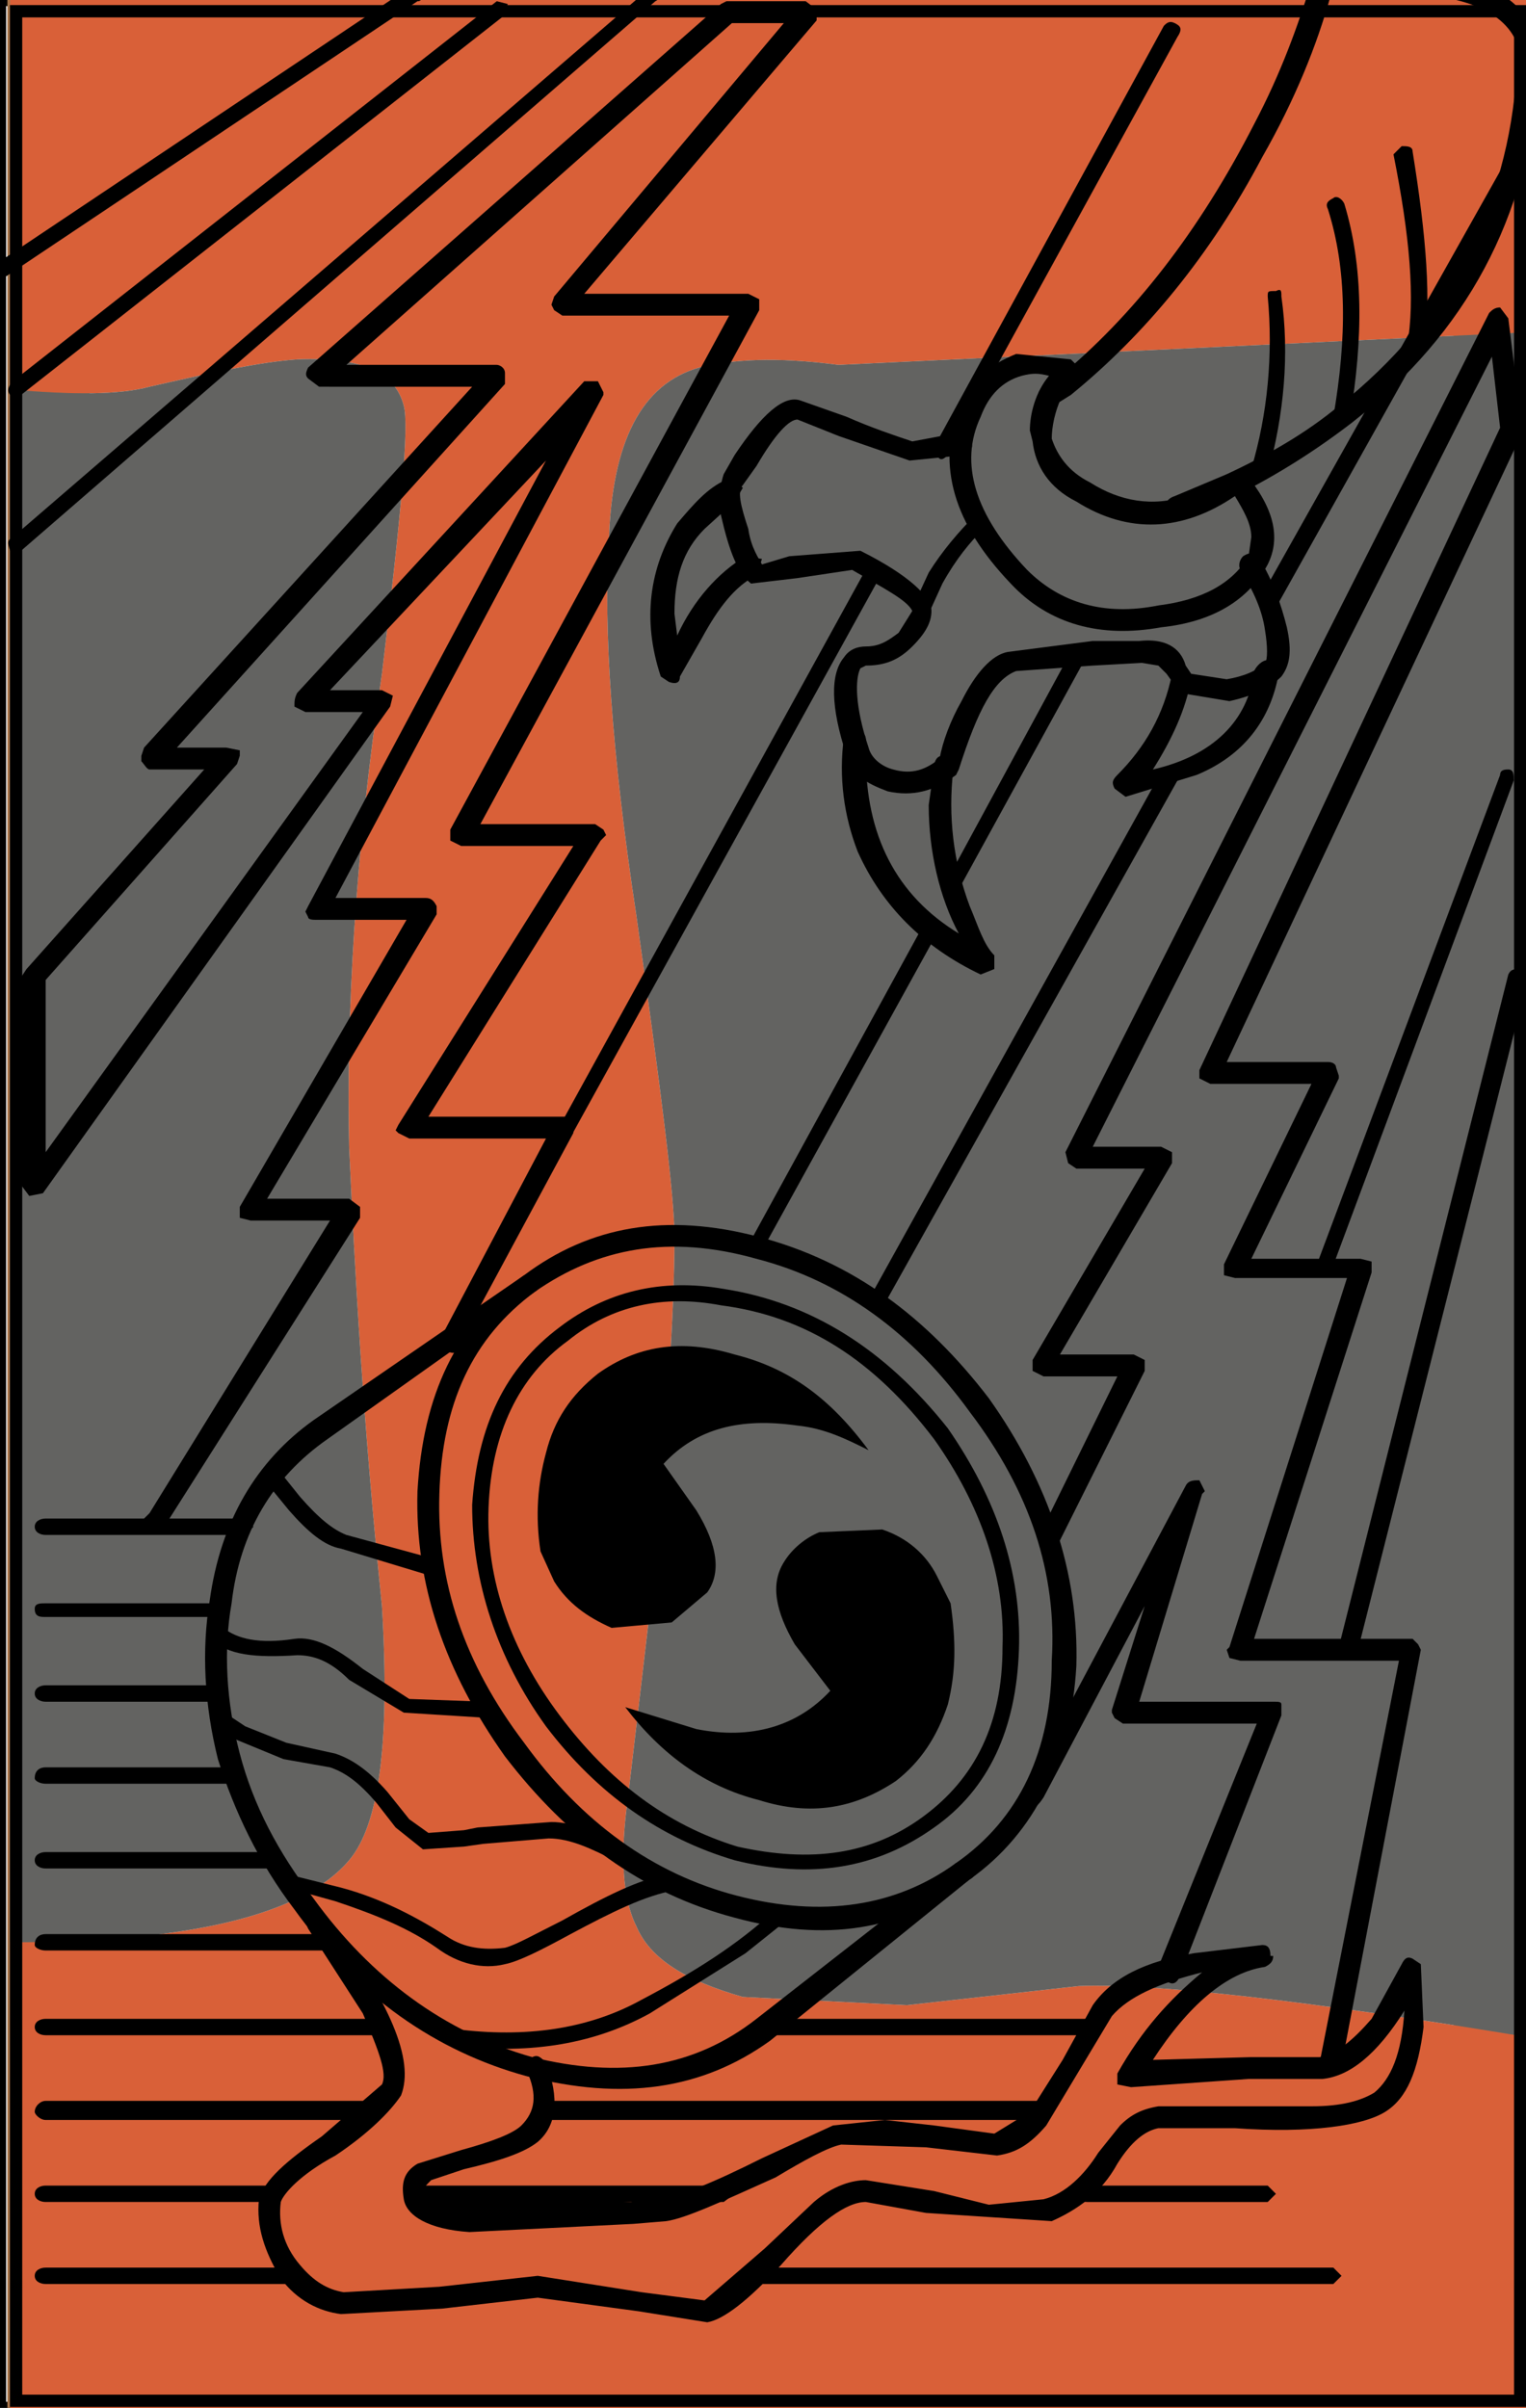<?xml version="1.0" encoding="utf-8"?>
<!-- Generator: Adobe Illustrator 13.0.0, SVG Export Plug-In . SVG Version: 6.00 Build 14948)  -->
<!DOCTYPE svg PUBLIC "-//W3C//DTD SVG 1.1//EN" "http://www.w3.org/Graphics/SVG/1.1/DTD/svg11.dtd">
<svg version="1.1" id="圖層_1" xmlns="http://www.w3.org/2000/svg" xmlns:xlink="http://www.w3.org/1999/xlink" x="0px" y="0px"
	 width="372px" height="587px" viewBox="0 0 372 587" enable-background="new 0 0 372 587" xml:space="preserve">
<rect x="0" y="0" width="372" height="587" fill="#333333" stroke="none"/>
<rect width="372" height="587" style="fill:rgb(255,255,255);stroke-width:3;stroke:rgb(0,0,0)" />
<g>
	<g>
		<g>
			<g>
				<path fill="#222222" d="M374.349-5.692H1.802v599.808h372.546V-5.692z"/>
			</g>
		</g>
	</g>
	<g>
		<g>
			<g>
				<path fill="#FDF5ED" d="M354.355,14.301H21.796v559.82h332.56V14.301z"/>
			</g>
		</g>
	</g>
	<g>
		<g>
			<g>
				<path fill="#009844" d="M354.355,14.301H21.796v559.82h332.56V14.301z"/>
			</g>
		</g>
	</g>
	<g>
		<g>
			<g>
				<path fill="#009844" d="M354.355,14.301H21.796v559.82h332.56V14.301z"/>
			</g>
		</g>
	</g>
	<g>
		<g>
			<g>
				<path fill="#009844" d="M354.355,14.301H21.796v559.82h332.56V14.301z"/>
			</g>
		</g>
	</g>
	<g>
		<g>
			<g>
				<path fill="#009844" d="M354.355,14.301H21.796v559.82h332.56V14.301z"/>
			</g>
		</g>
	</g>
	<g>
		<g>
			<g>
				<path fill="#009844" d="M354.355,14.301H21.796v559.82h332.56V14.301z"/>
			</g>
		</g>
	</g>
	<g>
		<g>
			<g>
				<path fill="#009844" d="M354.355,14.301H21.796v559.82h332.56V14.301z"/>
			</g>
		</g>
	</g>
	<g>
		<g>
			<g>
				<path fill="#009844" d="M354.355,14.301H21.796v559.82h332.56V14.301z"/>
			</g>
		</g>
	</g>
	<g>
		<g>
			<g>
				<path fill="#009844" d="M354.355,14.301H21.796v559.82h332.56V14.301z"/>
			</g>
		</g>
	</g>
	<g>
		<g>
			<g>
				<path fill="#009844" d="M354.355,14.301H21.796v559.82h332.56V14.301z"/>
			</g>
		</g>
	</g>
	<g>
		<g>
			<g>
				<path fill="#A7754A" d="M374.349,594.115V-5.692H1.802v599.808H374.349z"/>
			</g>
		</g>
		<g>
			<g>
				<path fill="#FDF5ED" d="M354.355,14.301H21.796v559.82h332.56V14.301z"/>
			</g>
		</g>
		<g>
			<g>
				<path fill="#D96038" d="M373.686,80.947V-4.358H2.47v99.304c15.327,1.328,26.658,1.328,33.989-0.67
					c14.661-3.333,26.659-5.994,35.988-6.665c15.995-0.67,23.993,3.332,25.991,11.332c1.334,4.66-0.667,26.658-5.331,65.311
					c-6.665,44.654-8.666,83.307-7.999,115.295c1.334,29.326,3.333,66.646,7.999,111.97c1.999,33.322-0.667,53.316-7.999,61.972
					c-11.328,13.329-38.653,19.994-82.639,19.994v119.961h371.216V496.81c-55.985-9.327-92.64-13.329-110.632-12.659l-41.989,4.666
					l-39.987-2.004c-13.993-3.997-22.658-9.327-25.991-17.326c-3.332-6.664-3.999-17.324-1.998-31.317l7.332-62.649
					c1.998-29.99,3.997-54.65,3.997-73.974c0-9.997-3.333-35.991-9.33-78.646c-5.998-39.323-7.996-69.978-6.665-90.635
					c0.667-24.66,7.999-38.66,21.995-42.656c7.995-1.998,18.659-2.668,33.986-0.664L373.686,80.947z"/>
			</g>
		</g>
		<g>
			<g>
				<path fill="#636361" d="M170.417,89.609c-13.996,3.996-21.328,17.996-21.995,42.656c-1.331,20.657,0.667,51.312,6.665,90.635
					c5.998,42.656,9.33,68.649,9.33,78.646c0,19.323-1.999,43.983-3.997,73.974l-7.332,62.649
					c-2.001,13.993-1.334,24.653,1.998,31.317c3.333,7.999,11.998,13.329,25.991,17.326l39.987,2.004l41.989-4.666
					c17.992-0.67,54.646,3.332,110.632,12.659V80.947l-169.282,7.999C189.076,86.94,178.412,87.611,170.417,89.609z"/>
			</g>
		</g>
		<g>
			<g>
				<path fill="#636361" d="M36.459,94.275c-7.332,1.998-18.663,1.998-33.989,0.67v378.538c43.986,0,71.312-6.665,82.639-19.994
					c7.332-8.655,9.997-28.649,7.999-61.972c-4.666-45.324-6.665-82.644-7.999-111.97c-0.667-31.988,1.334-70.641,7.999-115.295
					c4.664-38.653,6.665-60.651,5.331-65.311c-1.998-8-9.997-12.002-25.991-11.332C63.118,88.281,51.12,90.943,36.459,94.275z"/>
			</g>
		</g>
		<g>
			<g>
				<path d="M199.073,2.306l-2.666-2.005h-19.326l-1.334,0.671L75.112,89.609c-0.667,1.334-0.667,2.004,0,2.668l2.666,1.998H115.1
					l-79.975,87.973l-0.667,1.998v1.334c0.667,0.664,1.334,1.999,2.001,1.999h13.33L6.469,236.229l-1.335,2.005v50.647l2.002,2.668
					l3.332-0.67l84.638-118.627l0.667-2.668l-2.666-1.328H80.445l52.649-55.985l-57.983,108.63l-0.667,1.334l0.667,1.328
					c0,0.67,1.334,0.67,2.001,0.67h21.992l-40.654,69.979v0.669v1.992l2.665,0.671h19.33l-43.986,71.312l-1.334,1.328l1.334,2.004
					c1.999,1.328,3.333,1.328,4-0.664l47.315-74.65v-2.661l-2.665-1.999H65.115l41.322-69.313v-0.664v-1.334
					c-0.667-1.334-1.334-1.998-2.666-1.998H81.777l65.314-122.63V95.61l-1.334-2.669h-3.333l-69.978,75.979
					c-0.667,1.328-0.667,1.998-0.667,3.332l2.665,1.328h13.997l-77.31,107.303v-41.986l46.652-52.652l0.667-1.998v-1.334
					l-3.333-0.664H43.124l79.975-88.644v-1.992v-0.67c0-1.334-1.334-1.998-2.001-1.998H84.442l93.97-83.307h12.662l-55.981,66.645
					l-0.667,1.999l0.667,1.334l2.001,1.328h40.651l-67.976,125.298v1.328v1.341l2.665,1.328h27.325l-42.652,67.979l-0.667,1.335
					l0.667,0.664l2.666,1.334h33.322l-25.327,47.986l-0.664,1.327l1.331,2.005c1.334,1.328,3.332,1.328,3.332-0.664l27.992-51.988
					v-1.999l-2.001-1.998h-33.322l41.988-67.309l1.331-1.341l-0.664-1.328l-2.001-1.334h-27.989l67.977-125.292v-1.334v-1.334
					l-2.665-1.328h-39.988l56.649-66.645V2.97V2.306z"/>
			</g>
		</g>
		<g>
			<g>
				<path d="M251.056,440.16c1.334,0.671,2.001,0,3.332-1.991l24.659-46.651l-7.999,25.317v0.67l0.668,1.334l2.002,1.328h32.655
					l-23.993,59.317v1.334l1.997,1.997c1.335,1.335,2.669,0.665,3.333-1.327l24.66-63.313v-2.668c0-0.665-0.667-0.665-1.998-0.665
					h-32.659l15.331-50.654l0.666-0.67l-1.334-2.662c-1.334,0-2.665,0-3.332,1.334l-39.319,73.975
					C249.057,437.499,249.057,438.833,251.056,440.16z"/>
			</g>
		</g>
		<g>
			<g>
				<path d="M365.687,74.952c-1.334,0-1.999,0.664-2.665,1.328L259.721,280.883l0.668,2.662l1.997,1.34h16.661l-27.325,46.651v1.328
					v1.334l2.666,1.334h17.995l-18.659,37.983l-0.667,0.67l1.998,2.662c1.334,0.67,2.665,0.67,3.332-1.328l20.66-41.321v-2.662
					l-2.664-1.34h-17.996l27.325-46.651v-1.328v-1.334l-2.666-1.335h-16.66L363.688,86.94l1.999,17.332l-73.311,156.617v1.334v0.664
					l2.665,1.334h24.661l-21.328,43.99v0.663v1.999l2.665,0.67h27.325l-28.656,89.971l-0.667,0.665l0.667,1.997l2.665,0.671h38.652
					l-19.326,97.963v0.663c0,1.342,0.668,2.005,2.666,2.005l2.668-2.005l19.326-101.294l-0.667-1.335l-1.334-1.334h-38.653
					l28.656-89.308v-1.328v-1.334l-2.665-0.67h-26.657l21.327-43.983v-0.664l-0.667-2.005c0-0.664-0.667-1.328-1.998-1.328h-24.66
					l71.976-153.284v-1.334l0,0l-3.332-26.658L365.687,74.952z"/>
			</g>
		</g>
		<g>
			<g>
				<path d="M286.379,5.639c-1.334-0.664-2.002,0-2.665,0.664l-55.985,102.636c-0.663,0.664,0,1.998,0.668,1.998
					c0.667,1.334,1.334,1.334,2.665,0L287.046,8.971C288.377,6.966,287.71,6.303,286.379,5.639z"/>
			</g>
		</g>
		<g>
			<g>
				<path d="M214.399,137.595h-2.665l-95.301,173.278c-0.667,0.67,0,1.997,0.667,2.662l2.666-1.328l95.301-172.614
					C215.733,138.929,215.733,137.595,214.399,137.595z"/>
			</g>
		</g>
		<g>
			<g>
				<path d="M263.054,157.588l-2.002,1.334l-29.99,55.314c-0.664,1.334,0,1.998,0.667,2.662c0.667,0.67,2.001,0,2.665-1.328
					l29.99-54.651C265.051,158.922,264.384,158.259,263.054,157.588z"/>
			</g>
		</g>
		<g>
			<g>
				<path d="M227.729,224.233c-1.331,0-1.997,0-2.665,1.334l-42.651,77.969c-0.667,0.671,0,1.342,0.667,2.669
					c1.998,0.664,2.665,0,2.665-1.327l42.653-77.313C229.063,226.232,228.396,225.568,227.729,224.233z"/>
			</g>
		</g>
		<g>
			<g>
				<path d="M377.017,25.632c-1.334-0.664-2.668,0-2.668,0.664L307.704,144.93c0,0.664,0,1.328,0.666,2.662l3.333-0.67
					l65.979-117.957C378.348,26.96,377.682,26.296,377.017,25.632z"/>
			</g>
		</g>
		<g>
			<g>
				<path d="M285.712,187.579c-0.667-1.334-1.335-0.671-2.666,0.67l-71.312,128.618c-1.33,1.341-0.666,2.004,0.668,2.668
					c0.667,1.334,1.997,0.663,2.665-0.664l71.979-128.63C287.71,188.913,287.046,187.579,285.712,187.579z"/>
			</g>
		</g>
		<g>
			<g>
				<path d="M181.745,554.798c0,1.328,0.667,1.992,2.001,1.992h141.286l2.001-1.992l-2.001-2.005H183.746
					C182.412,552.793,181.745,553.458,181.745,554.798z"/>
			</g>
		</g>
		<g>
			<g>
				<path d="M71.113,552.793H11.132c-1.331,0-2.665,0.665-2.665,2.005c0,1.328,1.334,1.992,2.665,1.992h59.981l2.001-1.992
					L71.113,552.793z"/>
			</g>
		</g>
		<g>
			<g>
				<path d="M262.386,534.805c0,1.328,0.668,1.991,2.665,1.991h43.987l1.998-1.991l-1.998-2.005h-43.987
					C263.054,532.8,262.386,533.464,262.386,534.805z"/>
			</g>
		</g>
		<g>
			<g>
				<path d="M176.415,532.8h-75.311c-1.331,0-2.666,0.664-2.666,2.005c0,1.328,1.334,1.991,2.666,1.991h75.311l2.665-1.991
					L176.415,532.8z"/>
			</g>
		</g>
		<g>
			<g>
				<path d="M67.117,532.8H11.132c-1.331,0-2.665,0.664-2.665,2.005c0,1.328,1.334,1.991,2.665,1.991h55.985l1.998-1.991
					L67.117,532.8z"/>
			</g>
		</g>
		<g>
			<g>
				<path d="M254.388,512.143h-121.96c-1.334,0-1.998,1.328-1.998,2.668c0,0.665,0.664,1.992,1.998,1.992h121.96l2.001-1.992
					L254.388,512.143z"/>
			</g>
		</g>
		<g>
			<g>
				<path d="M91.773,512.143H11.132c-1.331,0-2.665,1.328-2.665,2.668c0,0.665,1.334,1.992,2.665,1.992h80.642l1.334-1.992
					L91.773,512.143z"/>
			</g>
		</g>
		<g>
			<g>
				<path d="M186.411,494.147c0,1.334,0.667,1.997,1.998,1.997h77.31l1.998-1.997l-1.998-1.999h-77.31
					C187.078,492.148,186.411,492.813,186.411,494.147z"/>
			</g>
		</g>
		<g>
			<g>
				<path d="M91.773,492.148H11.132c-1.331,0-2.665,0.665-2.665,1.999s1.334,1.997,2.665,1.997h80.642l2.666-1.997L91.773,492.148z"
					/>
			</g>
		</g>
		<g>
			<g>
				<path d="M81.109,471.491H11.132c-1.331,0-2.665,0.665-2.665,2.662c0,0.671,1.334,1.334,2.665,1.334h69.978l2.001-1.334
					L81.109,471.491z"/>
			</g>
		</g>
		<g>
			<g>
				<path d="M67.117,451.498H11.132c-1.331,0-2.665,0.664-2.665,1.991c0,1.341,1.334,2.005,2.665,2.005h55.985l1.998-2.005
					L67.117,451.498z"/>
			</g>
		</g>
		<g>
			<g>
				<path d="M57.784,430.834H11.132c-1.331,0-2.665,0.671-2.665,2.662c0,0.67,1.334,1.341,2.665,1.341h46.652l2.001-1.341
					L57.784,430.834z"/>
			</g>
		</g>
		<g>
			<g>
				<path d="M53.788,410.841H11.132c-1.331,0-2.665,0.67-2.665,1.997c0,1.334,1.334,2.005,2.665,2.005h42.656l1.998-2.005
					L53.788,410.841z"/>
			</g>
		</g>
		<g>
			<g>
				<path d="M53.121,390.847H11.132c-1.331,0-2.665,0-2.665,1.334c0,1.999,1.334,1.999,2.665,1.999h41.989l1.998-1.999
					L53.121,390.847z"/>
			</g>
		</g>
		<g>
			<g>
				<path d="M59.785,370.184H11.132c-1.331,0-2.665,0.669-2.665,2.004c0,1.328,1.334,1.998,2.665,1.998h48.653l1.998-1.998
					L59.785,370.184z"/>
			</g>
		</g>
		<g>
			<g>
				<path d="M302.373,138.929c3.332,5.331,5.331,9.997,5.997,14.657c0.668,4.002,0.668,7.334,0,8.005
					c-1.997,1.992-5.33,3.332-9.329,3.996l-8.662-1.334l-1.335-1.998c-1.334-4.667-5.33-6.664-11.331-6h-11.327l-20.661,2.668
					c-3.999,0.664-7.998,5.331-11.331,11.995c-2.665,4.667-4.663,9.997-5.33,13.999c-3.332,2.663-6.665,3.997-11.331,2.663
					c-2.665-0.671-5.33-2.663-5.998-5.331c-3.332-9.997-3.332-16.662-1.997-19.33l1.331-0.664c4.665,0,7.998-1.334,11.33-4.667
					c3.333-3.333,4.667-5.994,4.667-8.662c0-3.333-5.334-8.669-17.328-14.664l-17.329,1.334l-6.665,1.999
					c-0.667-1.335-2.665-4.003-3.332-8.663c-1.999-6-2.666-9.333-1.335-10.66l3.333-4.673c4.667-7.992,7.999-11.325,9.998-11.325
					l9.996,3.997l17.328,6l13.33-1.334c1.334-0.67,2.665-1.998,1.334-3.332c-0.668-1.998-1.334-1.998-3.333-1.998l-10.664,1.998
					c-3.999-1.334-9.996-3.333-15.993-5.994l-11.332-4.003c-3.999-1.334-9.33,3.333-15.994,13.329l-2.665,4.667
					c-0.667,1.998-1.334,5.331-0.667,9.997c1.998,8.663,3.999,13.993,7.332,16.661l11.328-1.334l13.328-1.998
					c7.998,4.66,13.329,7.328,14.663,9.997l-3.332,5.33c-2.665,1.999-4.667,3.333-7.998,3.333c-1.998,0-3.997,0.67-5.331,2.662
					c-3.332,4.002-3.332,12.001,0.668,23.996c1.33,4.667,4.663,6.665,9.996,8.663c5.997,1.334,11.327,0,16.661-3.996l0.667-1.334
					c4.663-14.664,8.663-21.992,13.993-23.996l18.663-1.328l11.994-0.664l4,0.664l1.997,1.998l3.333,4.667l11.998,1.998
					c5.997-1.334,9.997-3.333,12.662-5.994c1.998-2.668,2.665-6.001,1.334-12.001c-1.334-5.33-3.332-11.324-6.665-16.662
					c-0.666-1.328-2-1.998-3.999-0.664C302.373,136.26,301.706,137.595,302.373,138.929z"/>
			</g>
		</g>
		<g>
			<g>
				<path d="M375.017,18.968c2-5.337,0.666-9.997-3.333-15.334c-7.331-9.326-23.325-12.659-49.316-9.997
					c-1.335,0.67-2.665,1.341-2.665,2.004c-3.333,10.661-7.332,21.992-13.997,34.65c-13.329,25.995-29.322,46.652-47.985,61.985
					l-4.663,3.333c1.331-1.334,2.665-1.334,3.332,0.664c1.331,1.334,1.331,2.669-0.667,3.332l5.33-3.332
					c17.995-14.657,33.989-33.986,46.652-57.976c7.999-13.999,13.328-27.329,16.661-39.323c23.325-2.004,37.322,0.664,43.319,7.992
					c2.668,3.332,3.332,6.665,2.001,10.667c-2.001,32.652-16.662,59.98-43.319,81.309c-7.998,6.664-17.328,11.994-27.325,16.661
					l-12.662,5.331c-2.002,0.67-2.665,1.998-1.334,3.333c0,1.998,1.334,1.998,3.332,1.998l12.662-5.331
					c10.664-5.331,19.993-11.331,28.659-17.996C357.688,80.947,372.352,52.954,375.017,18.968z"/>
			</g>
		</g>
		<g>
			<g>
				<path d="M299.708,115.603c-2.665,1.998-5.998,3.997-10.664,5.331c-7.998,2.662-15.994,1.334-23.325-3.333
					c-5.33-2.662-7.999-6.665-9.33-10.667c0-2.663,0.667-6.665,2.665-10.661l2.666-4.66l0.666-2.668l-1.334-1.334l-13.329-1.334
					c-6.665,2.669-11.327,6.665-13.993,12.666c-5.333,14.656-1.334,28.656,12.662,43.319c9.33,9.997,21.991,13.33,36.654,10.661
					c12.663-1.328,21.325-6.665,25.992-15.327c3.332-6.665,1.334-14-5.33-21.992H299.708z M304.371,135.597
					c-3.996,6.665-11.327,10.661-21.991,11.995c-13.329,2.662-23.993-0.67-31.989-8.663c-12.664-13.329-16.661-25.994-11.33-37.319
					c1.997-5.337,5.33-8.669,9.996-9.997c2.665-0.67,4-0.67,6.665,0c-3.332,3.997-4.666,9.327-4.666,13.33l0.666,2.662
					c0.668,5.994,4,11.331,10.664,14.663c12.662,7.992,25.991,7.329,38.653-1.334c2.001,3.333,4,6.665,4,9.997L304.371,135.597z"/>
			</g>
		</g>
		<g>
			<g>
				<path d="M312.37,72.284c0-1.334,0-2.004-1.334-1.334c-1.998,0-1.998,0-1.998,1.334c1.334,13.993,0,28.656-3.999,41.985
					c-0.668,1.334,0,1.998,0.666,2.662c1.999,0.67,2.665,0,3.333-1.328C313.037,100.94,314.368,86.276,312.37,72.284z"/>
			</g>
		</g>
		<g>
			<g>
				<path d="M327.696,49.622c-0.663-1.328-1.997-1.999-2.664-1.328c-1.331,0.664-1.998,1.328-1.331,2.662
					c4.663,14.663,4.663,31.325,1.331,50.654c0,0.664,0,1.992,1.334,2.662l2.666-1.998
					C332.363,82.281,332.363,64.956,327.696,49.622z"/>
			</g>
		</g>
		<g>
			<g>
				<path d="M344.358,36.957c0-1.328-1.331-1.328-2.665-1.328l-1.999,1.998c4,19.994,5.331,35.321,3.333,46.652
					c-0.667,1.334,0,1.998,1.998,2.662l2.002-1.328C349.024,73.611,347.69,57.621,344.358,36.957z"/>
			</g>
		</g>
		<g>
			<g>
				<path d="M239.727,126.264l-2-0.664c-3.997,3.996-7.996,8.663-11.329,13.993l-3.999,8.669c0,0.664,0,1.991,1.335,2.662
					c1.33,0,1.998,0,2.664-1.334l3.333-7.328c3.332-6.001,6.665-9.997,9.996-13.329
					C241.058,127.598,241.058,127.598,239.727,126.264z"/>
			</g>
		</g>
		<g>
			<g>
				<path d="M208.402,177.582c-1.997,0-2.665,0-2.665,1.998c-1.334,9.997,0,19.33,3.333,27.992
					c5.997,13.329,15.993,23.326,29.99,29.991l3.332-1.334v-3.332c-2.666-2.668-4-7.329-5.997-11.995
					c-4-10.667-5.334-21.991-4-33.322c0-1.999,0-2.663-2.665-3.333c-1.334,0-2.002,1.334-2.002,2.662l-1.331,9.333
					c0,11.331,2.666,22.662,7.332,31.324c-15.33-9.326-22.661-23.996-22.661-43.319v-4.003
					C211.068,178.916,209.737,177.582,208.402,177.582z"/>
			</g>
		</g>
		<g>
			<g>
				<path d="M165.083,154.927l-0.667-5.337c0-8.662,2.001-15.327,7.332-20.657l7.332-6.665l1.998-3.332l-0.664-0.664
					c-1.334-2.005-2.001-2.669-3.332-1.341c-4.667,2.005-7.999,6.001-11.998,10.667c-6.665,10.667-8.663,23.326-4,37.325
					l2.001,1.328c1.998,0.664,2.665,0,2.665-1.328l5.331-9.333c3.999-7.329,7.999-12.666,13.329-15.334l1.334-3.997l-3.999-0.664
					C175.08,139.593,169.083,146.257,165.083,154.927z"/>
			</g>
		</g>
		<g>
			<g>
				<path d="M309.038,160.92c-1.334,0-2.665,1.334-3.333,2.663c-1.334,12.001-9.996,20.664-24.659,23.996
					c4.666-7.335,7.998-14.664,9.333-21.992l0,0l-2.002-3.332c-1.998,0-2.665,0.664-2.665,1.998
					c-1.998,9.997-6.665,17.996-13.329,24.66c-1.335,1.328-1.335,1.998-0.667,3.332l2.665,1.999l17.329-5.331
					c11.33-4.667,17.995-13.329,19.993-24.66C311.703,162.255,311.036,161.591,309.038,160.92z"/>
			</g>
		</g>
		<g>
			<g>
				<path d="M131.093,311.543l-3.332-0.67l-51.315,35.32c-13.996,9.996-22.659,24.659-25.327,43.982
					c-1.999,12.003-1.331,25.332,2.001,38.66c4,12.665,9.997,25.324,18.659,36.655c15.331,21.321,34.657,34.65,56.648,40.651
					c23.326,6,42.653,3.332,59.314-8.663l48.653-39.317c1.331-0.67,1.997-2.004,0.666-4.002h-3.999l-48.653,37.988
					c-15.327,11.995-33.322,14.657-54.647,9.334c-21.328-6.001-39.32-19.33-53.316-38.66c-8.666-11.324-14.664-22.662-17.995-35.321
					c-3.333-12.658-4-25.322-1.998-36.654c1.998-17.331,9.997-30.661,23.325-39.986l50.651-35.985
					C131.761,314.204,131.761,312.207,131.093,311.543z"/>
			</g>
		</g>
		<g>
			<g>
				<path d="M185.077,301.546c-22.659-6-41.318-2.668-57.316,9.327c-16.661,11.995-24.657,29.319-25.991,52.646
					c-0.667,22.662,6.665,43.99,21.328,64.653c15.327,19.994,33.323,33.323,55.981,39.317c21.991,5.994,40.654,3.331,57.316-9.327
					c15.994-11.338,24.656-29.326,25.99-51.988c0.668-22.662-6.664-44.646-21.328-65.311
					C225.731,320.869,207.735,307.54,185.077,301.546z M130.43,314.875c15.327-10.667,32.656-14,53.98-8.005
					c20.662,5.337,37.989,18.002,51.986,37.325c14.66,19.323,21.324,39.316,19.993,60.651c0,21.985-7.998,38.646-23.326,49.313
					c-14.663,10.667-32.655,13.329-53.316,7.998c-20.661-5.336-37.989-17.995-51.985-37.318
					c-14.66-19.33-21.324-39.323-20.657-60.651C107.768,342.197,115.1,326.199,130.43,314.875z"/>
			</g>
		</g>
		<g>
			<g>
				<path d="M176.415,314.204c-15.331-2.661-28.66,0.671-39.988,9.327c-13.329,9.996-19.993,23.996-21.327,43.319
					c0,18.666,5.997,37.325,17.995,53.986c12.662,16.662,27.989,27.329,45.985,32.652c18.66,4.673,34.657,2.005,48.649-7.992
					c13.329-9.332,19.994-23.989,20.662-43.318c0.666-18.667-5.331-36.656-17.329-53.98
					C215.733,328.868,197.739,317.537,176.415,314.204z M179.747,450.157c-17.329-5.323-31.325-15.991-43.32-31.981
					c-11.998-15.997-17.995-33.323-17.328-50.654c0.667-17.996,7.332-31.989,19.326-40.658c10.664-8.655,23.326-11.324,37.322-8.655
					c20.66,2.661,37.322,13.328,51.981,32.652c11.332,15.99,17.329,33.322,16.662,50.653c0,18.653-6.664,31.982-19.327,41.315
					C212.402,452.162,197.739,454.16,179.747,450.157z"/>
			</g>
		</g>
		<g>
			<g>
				<path d="M84.442,374.186c-3.333-1.334-6.665-4.002-11.328-9.326l-5.333-6.665l-2.665-0.671
					c-0.667,0.671-0.667,1.999-0.667,3.333l6.001,7.335c4.663,5.324,8.662,8.656,12.662,9.326l21.992,6.665l2.666-1.998
					c0.667-0.664,0-1.334-1.331-2.005L84.442,374.186z"/>
			</g>
		</g>
		<g>
			<g>
				<path d="M88.441,406.838c-6.665-5.324-11.995-7.992-16.662-7.328c-8.662,1.334-13.996,0-17.328-2.669h-2.665
					c-1.998,0.671-1.998,1.341,0,2.669c3.332,3.995,10.664,4.666,20.66,3.995c4,0,7.999,1.342,12.662,6.002l13.329,7.998
					l21.328,1.334c1.331-0.663,1.331-1.334,1.331-2.004l-1.331-1.992h-1.334l-18.659-0.671L88.441,406.838z"/>
			</g>
		</g>
		<g>
			<g>
				<path d="M152.421,452.162c1.334-0.664,0.667-1.334,0-2.005c-6.665-3.333-12.662-5.994-17.996-5.994l-17.992,1.334l-3.332,0.664
					l-8.666,0.663l-4.663-3.331l-5.333-6.665c-4.664-5.323-8.663-7.992-12.662-9.327l-11.995-2.661l-9.997-4.003l-4-2.661
					c-0.667-0.671-1.998-0.671-2.665,0c-1.334,0.663-1.334,1.991,0,2.661l4.663,3.333l11.331,4.666l11.331,1.998
					c3.997,1.334,7.329,4.003,11.328,8.662l4.667,6.001l6.665,5.331l9.997-0.671l4.663-0.663l15.998-1.328
					c5.33,0,10.661,2.662,15.994,5.323C151.754,454.16,152.421,453.489,152.421,452.162z"/>
			</g>
		</g>
		<g>
			<g>
				<path d="M139.092,471.491c9.997-5.336,17.996-9.333,25.324-10.667c1.334,0,1.334-1.334,1.334-2.662l-2.665-1.34
					c-7.332,1.34-15.331,5.336-25.992,11.337c-6.664,3.332-11.331,5.994-13.996,6.665c-5.334,0.663-9.997,0-13.996-2.668
					c-7.332-4.667-15.995-9.334-25.991-12.003l-13.329-3.331c-0.667-0.664-1.335,0-2.002,1.34c0,1.328,0.667,1.991,2.002,1.991
					l11.995,3.333c9.997,3.332,17.996,6.665,24.66,11.338c5.33,3.996,11.327,5.323,16.661,3.996
					C126.431,478.156,131.761,475.487,139.092,471.491z"/>
			</g>
		</g>
		<g>
			<g>
				<path d="M189.076,465.491c-9.33,8.662-19.993,15.327-32.655,21.991c-11.998,6.665-26.658,9.327-43.987,7.335
					c-1.334,0-1.998,0.664-1.998,1.992c0,1.34,0.664,2.004,1.331,2.004c17.996,1.998,33.323-0.664,46.652-7.999l23.326-14.663
					l9.998-7.992c0.666-0.67,0.666-1.341,0-2.668C190.411,464.157,189.743,464.157,189.076,465.491z"/>
			</g>
		</g>
		<g>
			<g>
				<path d="M179.08,330.196c-13.329-3.997-23.993-1.992-33.323,4.673c-6.665,5.323-10.664,11.324-12.662,19.323
					c-2.001,7.335-2.665,15.326-1.334,23.996l3.332,7.328c3.333,5.33,7.999,8.663,13.996,11.324l14.664-1.327l8.663-7.329
					c3.333-4.673,2.665-11.337-2.665-19.993l-7.999-11.337c7.999-8.656,18.663-11.325,32.656-9.327
					c6.663,0.671,11.998,3.333,17.327,5.994C202.405,340.863,192.408,333.527,179.08,330.196z"/>
			</g>
		</g>
		<g>
			<g>
				<path d="M228.396,384.183c-2.665-5.331-7.332-9.326-13.329-11.331l-15.327,0.664c-3.333,1.341-6.664,4.002-8.666,7.335
					c-3.332,5.33-1.998,11.995,2.668,19.993l8.663,11.331c-7.998,8.662-19.326,11.995-32.655,9.333l-17.329-5.337
					c8.663,11.33,19.327,19.329,32.656,22.662c12.662,3.996,23.325,1.998,33.322-4.667c5.998-4.666,9.997-10.667,12.662-18.658
					c2.001-7.999,2.001-15.334,0.667-24.661L228.396,384.183z"/>
			</g>
		</g>
		<g>
			<g>
				<path d="M367.685,187.579c-0.664,0-1.998,0-1.998,1.334l-44.654,119.298c-0.664,1.991,0,2.662,0.667,2.662
					c1.335,0.67,2.666,0,2.666-0.671l44.653-119.961C369.019,188.913,369.019,187.579,367.685,187.579z"/>
			</g>
		</g>
		<g>
			<g>
				<path d="M371.017,236.229c-1.998,0-2.665,0-3.332,1.334l-41.318,163.951c0,1.328,0,2.662,1.998,2.662
					c0.668,0,2.002,0,2.665-1.997l41.322-163.282C372.352,237.563,372.352,236.229,371.017,236.229z"/>
			</g>
		</g>
		<g>
			<g>
				<path d="M159.753-2.36h-2.001L3.137,130.931c-1.334,0.67-1.334,1.334-0.667,3.332c1.334,0.67,1.998,0.67,2.665,0L159.753,0.301
					C161.084-0.362,161.084-1.026,159.753-2.36z"/>
			</g>
		</g>
		<g>
			<g>
				<path d="M123.765,0.972l-2.668-0.671L3.137,92.941c-1.334,1.334-1.334,2.669-0.667,3.333h2.665l117.964-92.64L123.765,0.972z"/>
			</g>
		</g>
		<g>
			<g>
				<path d="M101.771-2.36l-1.998-0.67L-4.862,66.947c-1.331,0.67-1.331,1.341-0.667,2.669l2.668,0.664L101.771,0.301
					C103.104,0.301,103.104-1.026,101.771-2.36z"/>
			</g>
		</g>
		<g>
			<g>
				<path d="M79.778,467.489l-3.999-0.671c-1.334,0.671-1.334,2.005-0.667,3.333l13.33,20.663
					c3.999,9.327,5.998,14.663,4.666,17.332l-14.663,12.659c-8.662,5.994-13.996,10.667-15.327,15.327
					c-0.667,6.664,1.331,12.664,5.33,19.329c4,5.33,9.33,7.992,14.664,8.663l24.657-1.334l23.325-2.67l24.66,3.333l16.662,2.669
					c4-0.664,9.997-5.331,17.996-13.993c9.329-10.661,15.994-15.334,20.657-15.334l14.663,2.668l30.657,2.005
					c5.997-2.668,11.994-6.664,15.994-13.999c3.332-5.33,6.664-7.999,9.997-8.663h18.659c18.663,1.328,31.324-0.663,36.655-3.996
					c5.333-3.332,7.998-9.996,9.333-20.663l-0.668-15.327l-2.001-1.335c-1.331-0.67-1.998,0-2.665,1.335l-7.332,13.328
					c-4.663,5.331-8.662,8.663-12.662,9.334h-16.66l-23.993,0.664c8.665-13.33,17.995-21.328,27.324-22.662
					c1.335-0.664,2.002-1.328,2.002-2.669h-0.667c0-1.991-0.667-2.662-2.001-2.662l-16.662,1.998
					c-11.995,2.005-19.994,6.001-24.656,12.665l-7.332,13.33l-7.998,12.664l-8.663,5.324l-14.664-1.991l-11.995-1.341l-12.661,1.341
					l-17.329,7.991c-11.995,6.001-19.993,9.334-23.993,9.334l-7.996,1.327l-50.651-1.991c0-1.341,0.667-2.005,1.998-3.332
					l7.999-2.668c8.662-2.005,14.66-3.997,17.992-6.665c4.667-3.996,5.333-10.661,2.001-19.33c-1.334-1.327-2.001-1.998-3.332-1.327
					c-2.001,0.664-2.665,1.99-1.334,3.332c2.665,5.994,2.001,9.996-1.331,13.329c-2.002,1.991-7.332,3.996-14.664,5.994
					l-10.664,3.332c-3.333,1.998-4,4.666-3.333,8.663c0.667,3.996,5.998,7.328,15.994,7.998l39.987-1.998l7.999-0.664
					c4.667-0.67,13.33-4.673,26.658-10.667c6.665-4.002,12.662-7.335,15.995-7.998l20.66,0.663l17.328,2.005
					c4.663-0.664,7.996-2.668,11.995-7.328l7.999-13.329l7.994-13.329c4-4.673,11.332-8.005,21.996-10.667
					c-7.999,6.664-14.664,13.999-20.661,24.659v1.328v1.341l3.332,0.664l28.656-2.005h17.996
					c6.665-0.663,13.328-5.994,19.993-16.661c-0.667,10.667-3.332,16.661-7.331,19.993c-3.333,2.005-7.996,3.333-15.327,3.333
					h-17.996H282.38c-4,0.67-6.665,2.005-9.33,4.673l-5.333,6.664c-3.333,5.324-7.996,9.997-13.329,11.325l-13.33,1.334
					l-13.329-3.333l-16.66-2.661c-3.333,0-7.996,1.327-12.662,5.323l-11.995,11.338l-14.663,12.658l-15.327-1.997l-25.328-3.997
					l-23.989,2.662l-23.326,1.335c-4-0.664-7.332-2.669-10.664-6.665c-3.999-4.667-5.333-9.997-4.667-15.334
					c0.667-1.991,4.667-6.664,13.33-11.324c7.999-5.337,13.329-10.661,15.994-14.663C101.104,502.146,95.106,488.153,79.778,467.489
					z"/>
			</g>
		</g>
	</g>
</g>
<path id="PATH77" fill="none" stroke="#000000" stroke-width="3" stroke-miterlimit="100" d="M370.59,585.26H3.92V2.74h366.67
	V585.26L370.59,585.26z"/>
</svg>
